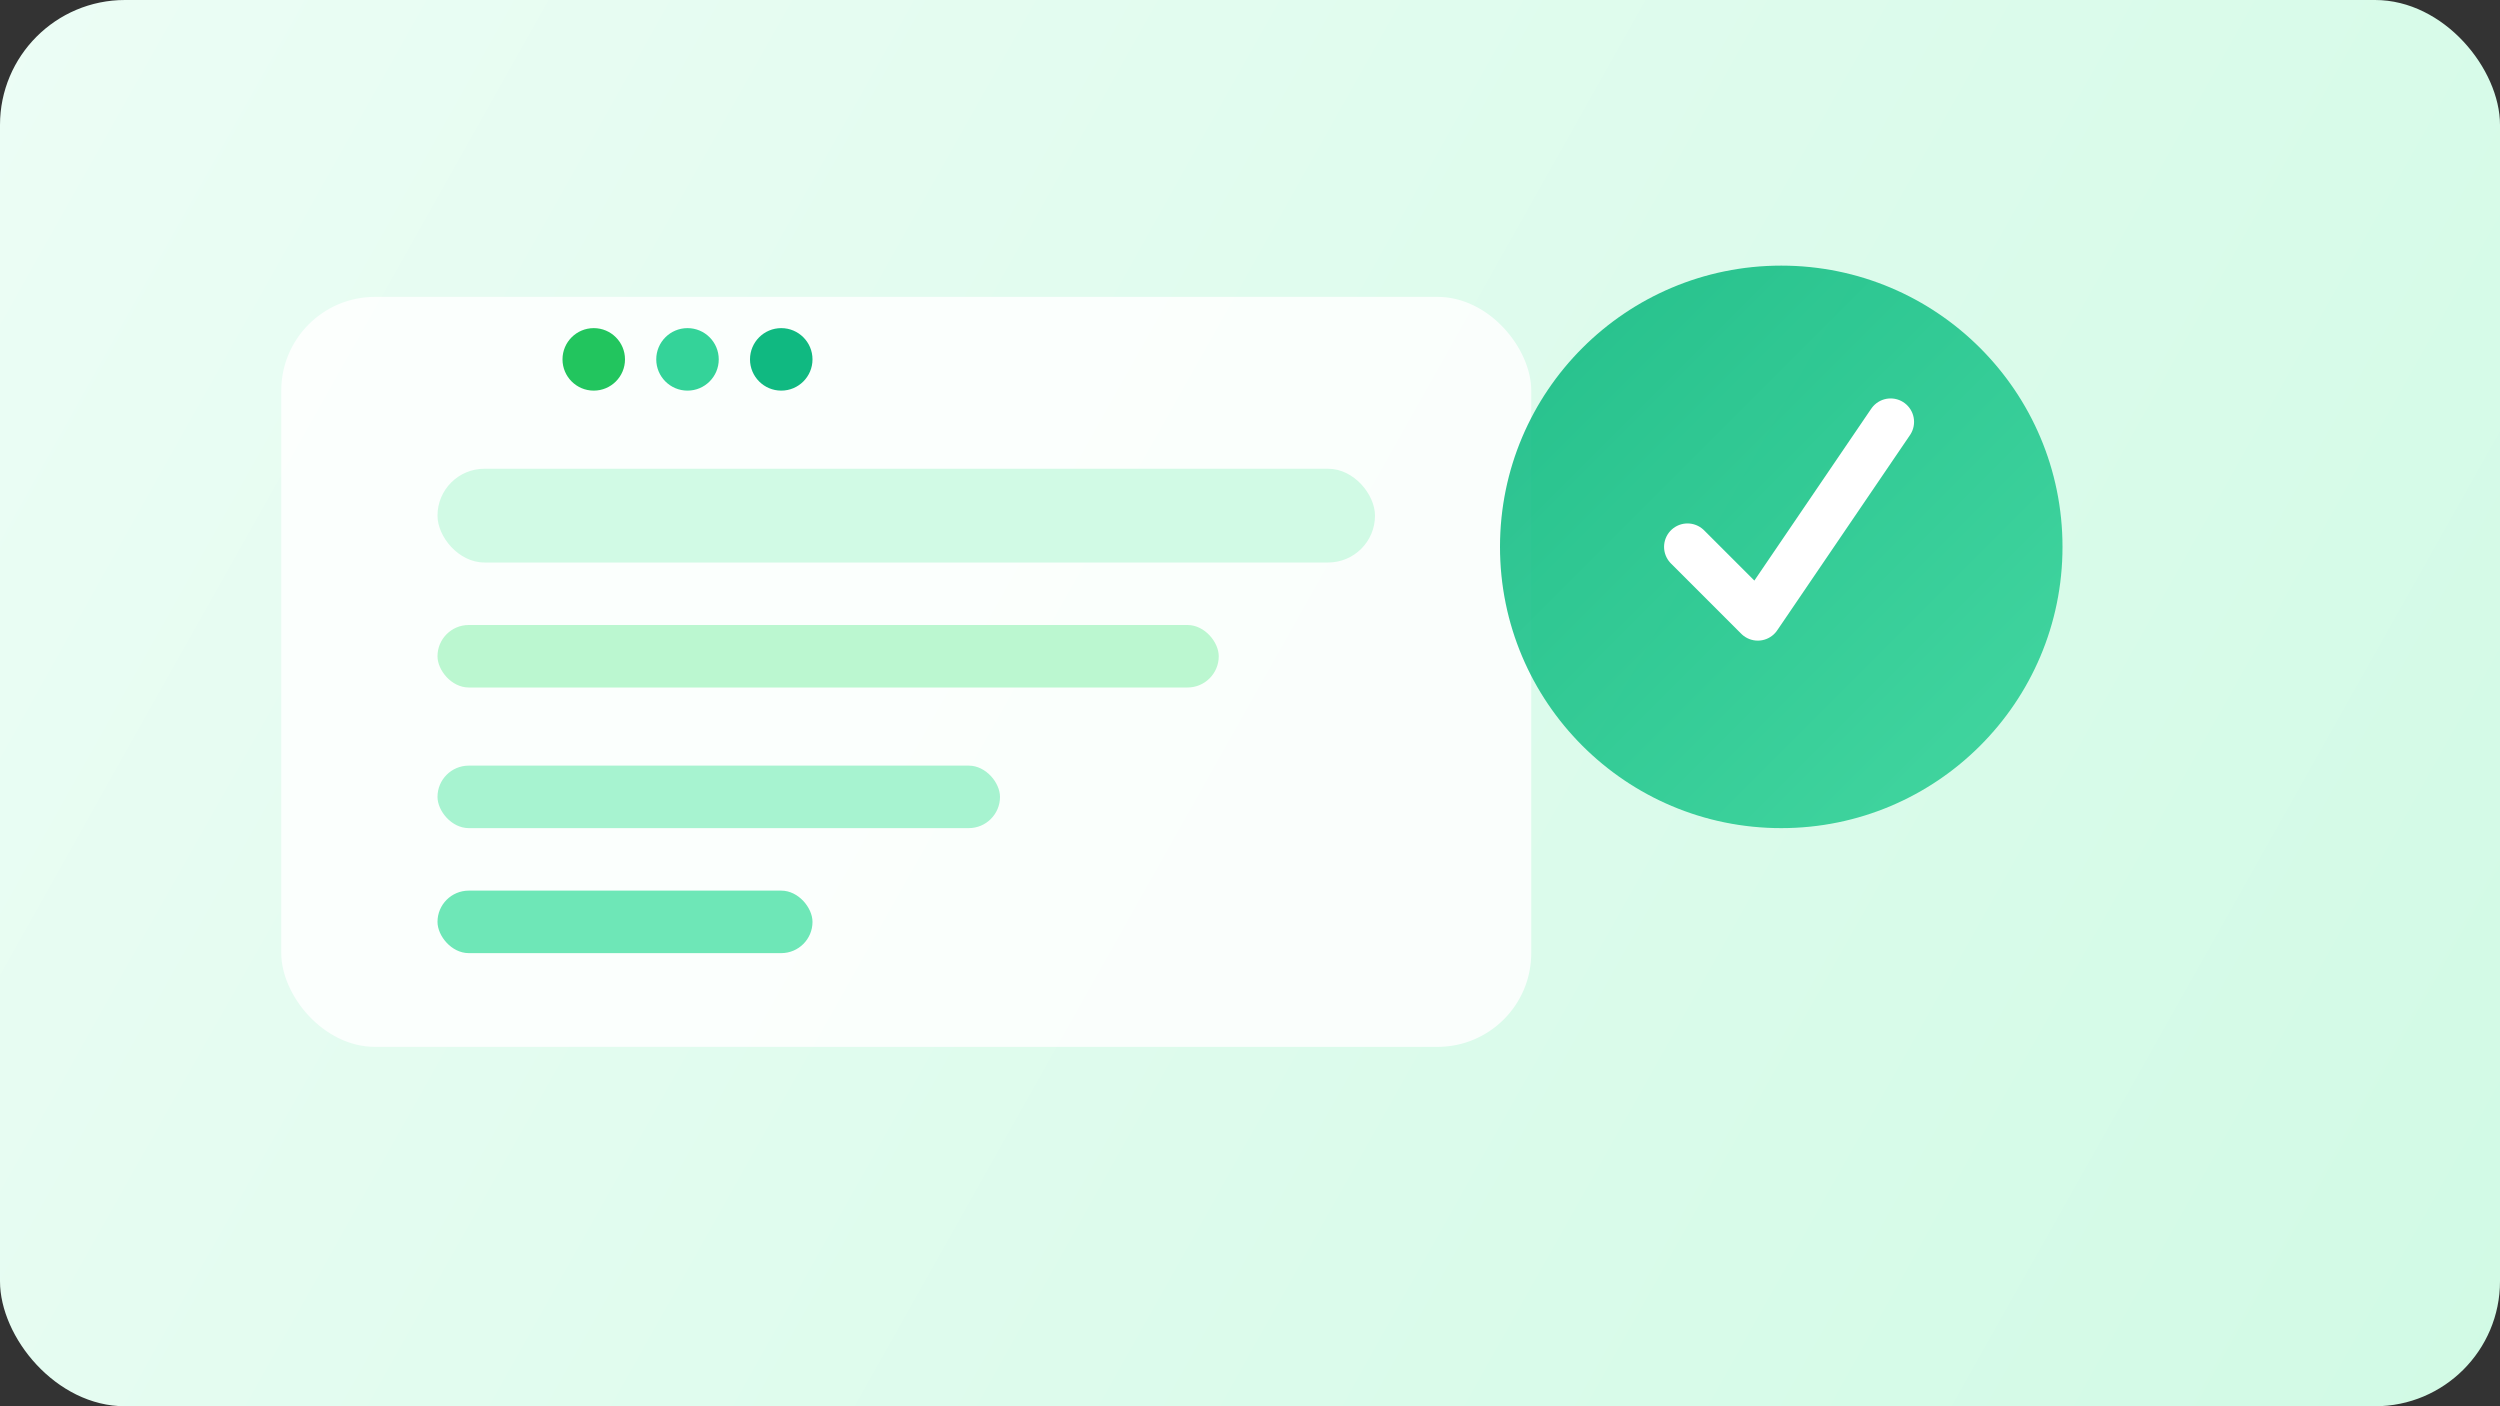 <svg width="640" height="360" viewBox="0 0 640 360" fill="none" xmlns="http://www.w3.org/2000/svg">
  <rect x="0" y="0" width="640" height="360" fill="#333333" stroke="none"/>
  <defs>
    <linearGradient id="respondentHeroBg" x1="0" y1="0" x2="640" y2="360" gradientUnits="userSpaceOnUse">
      <stop stop-color="#ecfdf5" />
      <stop offset="1" stop-color="#d1fae5" />
    </linearGradient>
    <linearGradient id="respondentHeroCard" x1="0" y1="0" x2="1" y2="1">
      <stop stop-color="#10b981" />
      <stop offset="1" stop-color="#34d399" />
    </linearGradient>
  </defs>
  <rect width="640" height="360" rx="32" fill="url(#respondentHeroBg)" />
  <rect x="72" y="76" width="320" height="192" rx="24" fill="white" opacity="0.85" />
  <rect x="112" y="120" width="240" height="24" rx="12" fill="#d1fae5" />
  <rect x="112" y="160" width="200" height="16" rx="8" fill="#bbf7d0" />
  <circle cx="456" cy="140" r="72" fill="url(#respondentHeroCard)" opacity="0.9" />
  <path d="M432 140l18 18 34-50" stroke="white" stroke-width="12" stroke-linecap="round" stroke-linejoin="round" />
  <rect x="112" y="196" width="144" height="16" rx="8" fill="#a7f3d0" />
  <rect x="112" y="228" width="96" height="16" rx="8" fill="#6ee7b7" />
  <circle cx="152" cy="92" r="8" fill="#22c55e" />
  <circle cx="176" cy="92" r="8" fill="#34d399" />
  <circle cx="200" cy="92" r="8" fill="#10b981" />
</svg>
